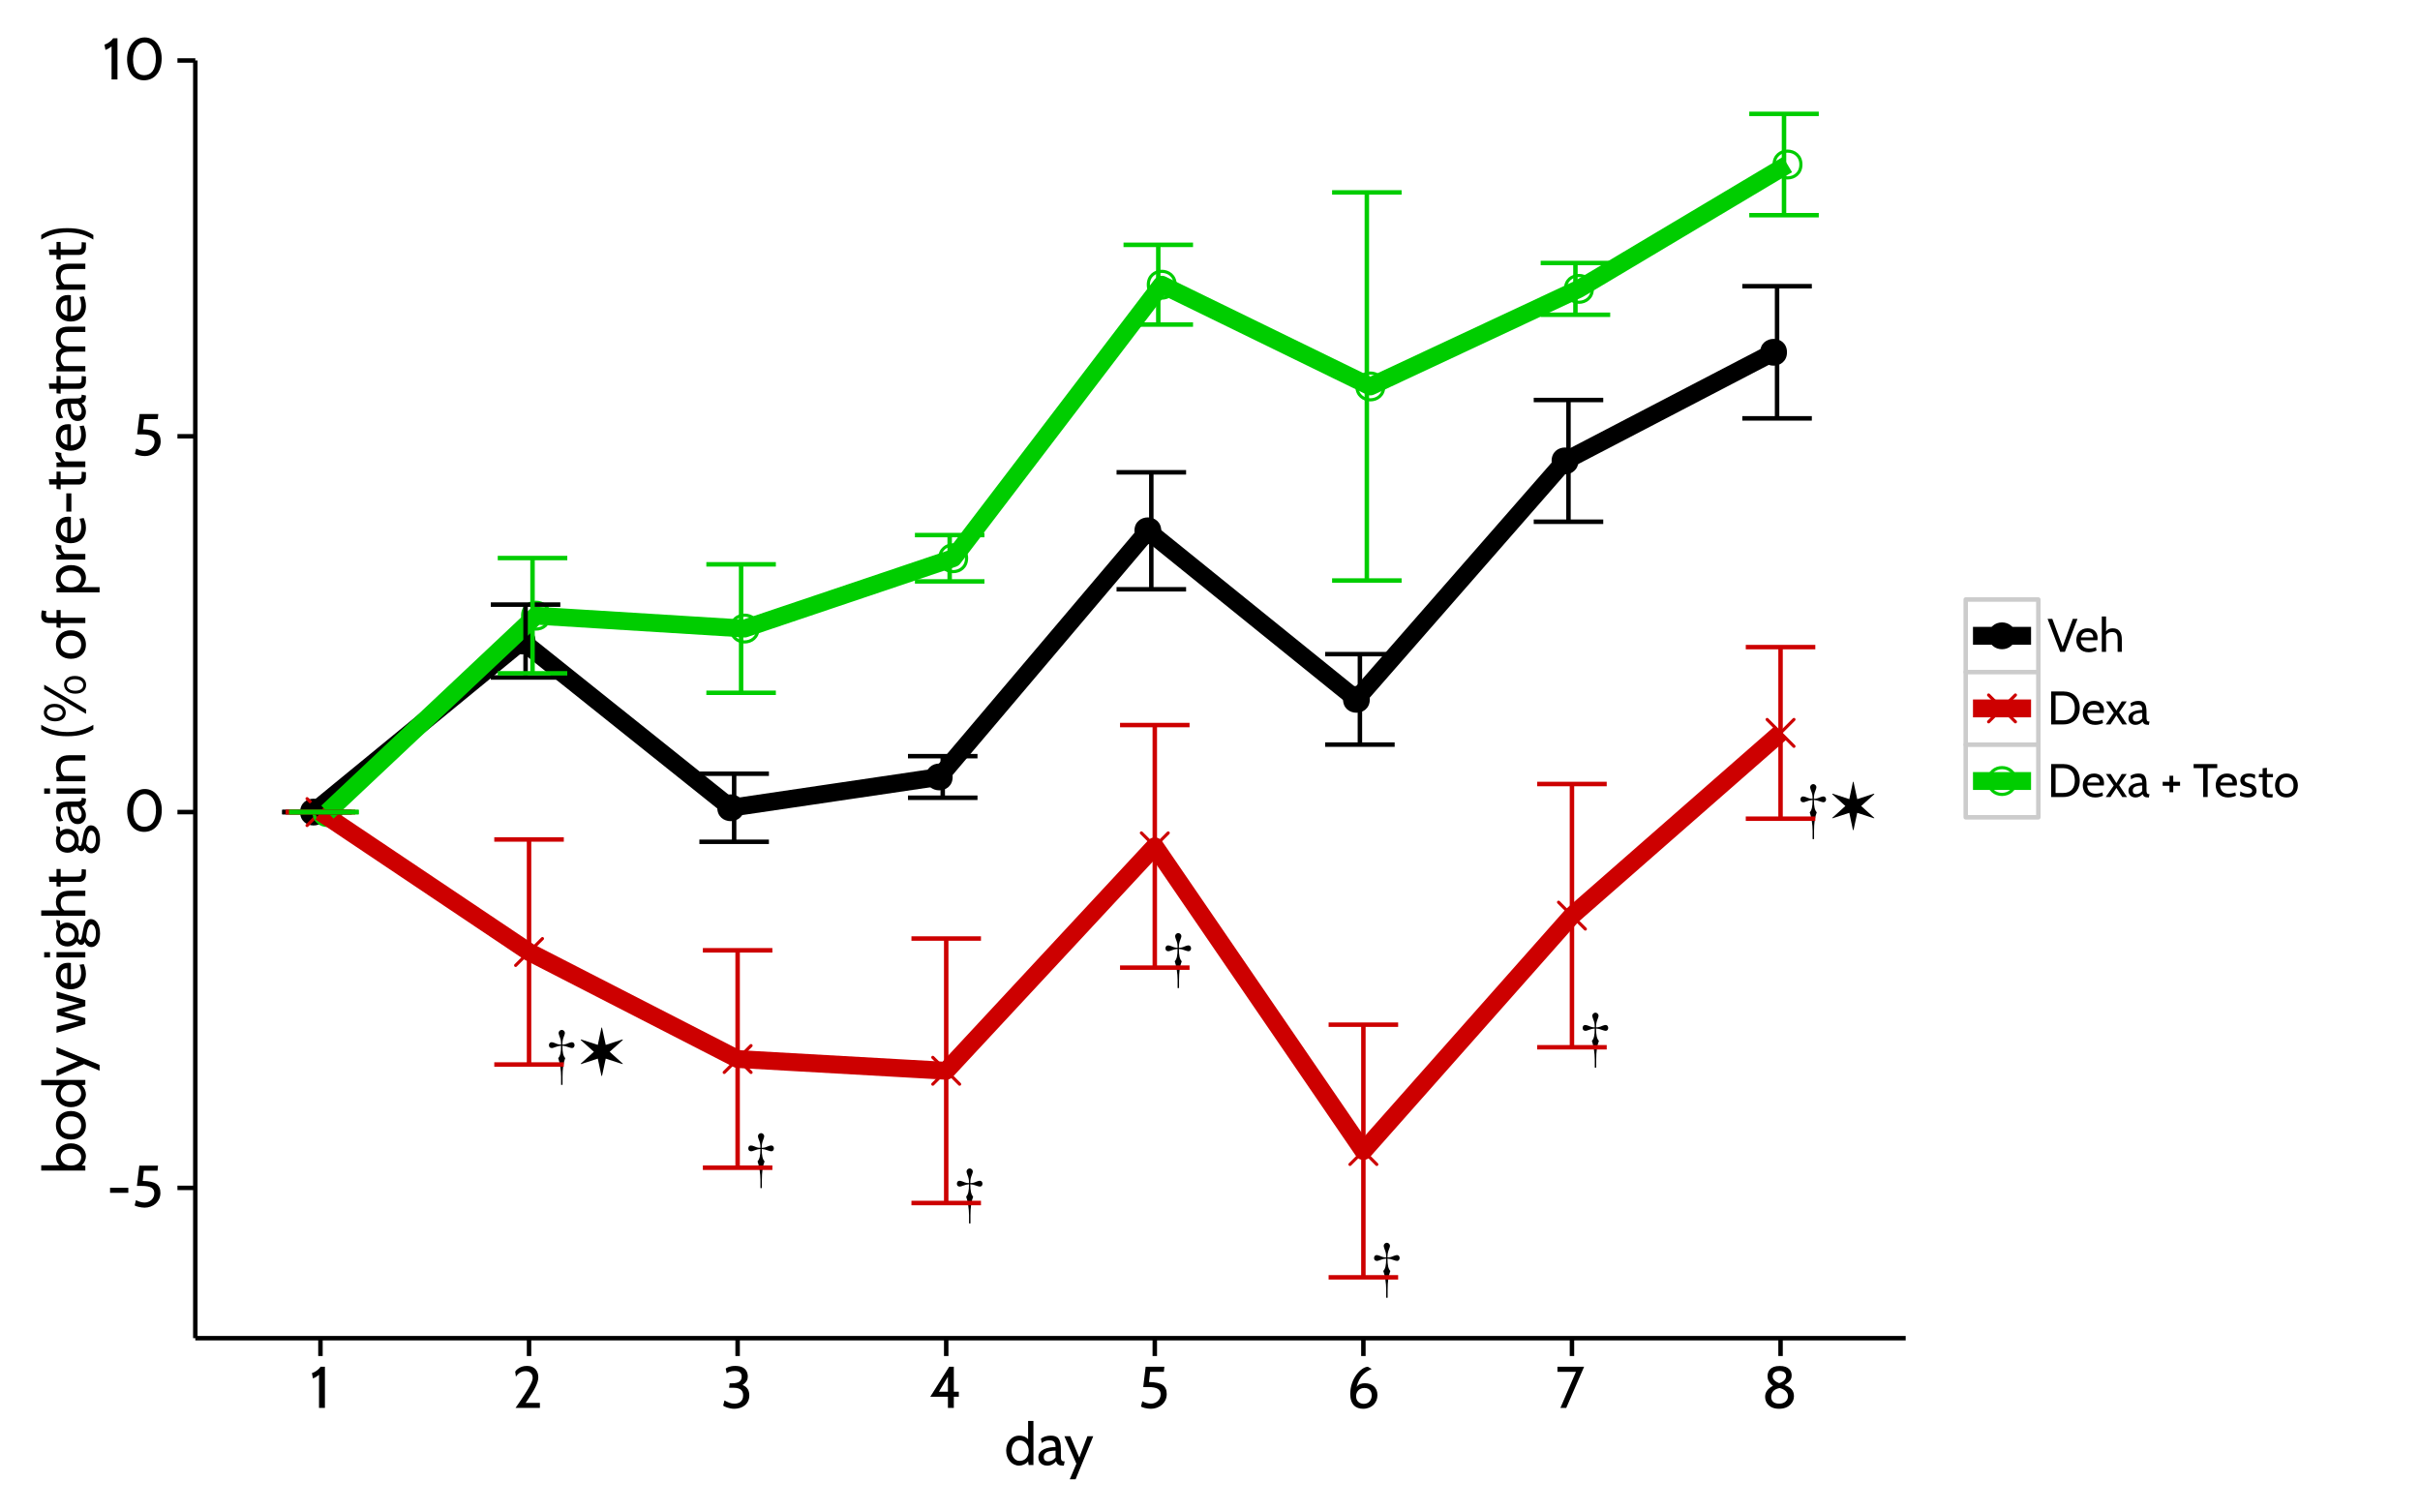 <?xml version="1.0" encoding="UTF-8"?>
<svg xmlns="http://www.w3.org/2000/svg" xmlns:xlink="http://www.w3.org/1999/xlink" width="576pt" height="360pt" viewBox="0 0 576 360" version="1.1">
<defs>
<g>
<symbol overflow="visible" id="glyph0-0">
<path style="stroke:none;" d=""/>
</symbol>
<symbol overflow="visible" id="glyph0-1">
<path style="stroke:none;" d="M 7.031 -7.094 C 7.031 -7.5 6.766 -7.797 6.406 -7.797 C 6.219 -7.797 5.938 -7.719 5.625 -7.594 C 4.969 -7.312 4.719 -7.25 4.141 -7.234 C 4.141 -8.094 4.219 -8.484 4.531 -9.266 C 4.656 -9.578 4.734 -9.844 4.734 -10 C 4.734 -10.375 4.359 -10.734 3.984 -10.734 C 3.609 -10.734 3.234 -10.375 3.234 -10 C 3.234 -9.844 3.312 -9.578 3.422 -9.266 C 3.75 -8.469 3.828 -8.078 3.812 -7.234 C 3.266 -7.25 3 -7.312 2.344 -7.594 C 2.031 -7.719 1.75 -7.797 1.578 -7.797 C 1.203 -7.797 0.938 -7.516 0.938 -7.094 C 0.938 -6.656 1.188 -6.406 1.641 -6.406 C 1.828 -6.406 1.984 -6.469 2.359 -6.609 C 3 -6.844 3.266 -6.906 3.812 -6.953 C 3.828 -5.375 3.625 -4.516 3.141 -4.016 C 3.547 -2.938 3.828 -1.031 3.828 0.406 L 3.828 2.359 L 4.172 2.359 L 4.172 0.406 C 4.172 -1.469 4.375 -2.906 4.812 -4.016 C 4.344 -4.5 4.141 -5.391 4.141 -6.953 C 4.703 -6.906 4.938 -6.859 5.609 -6.609 C 5.922 -6.5 6.219 -6.406 6.422 -6.406 C 6.781 -6.406 7.031 -6.703 7.031 -7.094 Z M 7.031 -7.094 "/>
</symbol>
<symbol overflow="visible" id="glyph1-0">
<path style="stroke:none;" d="M 4.625 -10.812 C 5.438 -10.812 6.129 -10.582 6.703 -10.125 C 7.273 -9.676 7.562 -9.082 7.562 -8.344 C 7.562 -7.957 7.473 -7.562 7.297 -7.156 C 7.117 -6.758 6.938 -6.438 6.75 -6.188 C 6.57 -5.938 6.285 -5.57 5.891 -5.094 C 5.359 -4.406 5.008 -3.582 4.844 -2.625 L 4.578 -2.625 C 4.578 -2.82 4.582 -3.004 4.594 -3.172 C 4.613 -3.348 4.645 -3.523 4.688 -3.703 C 4.727 -3.891 4.758 -4.031 4.781 -4.125 C 4.801 -4.219 4.852 -4.367 4.938 -4.578 C 5.02 -4.785 5.07 -4.922 5.094 -4.984 C 5.113 -5.047 5.18 -5.203 5.297 -5.453 C 5.41 -5.703 5.477 -5.859 5.5 -5.922 C 5.895 -6.828 6.094 -7.66 6.094 -8.422 C 6.094 -8.953 5.926 -9.406 5.594 -9.781 C 5.258 -10.156 4.852 -10.344 4.375 -10.344 C 3.977 -10.344 3.625 -10.238 3.312 -10.031 C 3 -9.832 2.844 -9.602 2.844 -9.344 C 2.844 -9.25 2.941 -9.07 3.141 -8.812 C 3.348 -8.562 3.453 -8.344 3.453 -8.156 C 3.453 -7.969 3.391 -7.812 3.266 -7.688 C 3.148 -7.562 2.992 -7.5 2.797 -7.5 C 2.285 -7.5 2.031 -7.828 2.031 -8.484 C 2.031 -9.148 2.273 -9.703 2.766 -10.141 C 3.266 -10.586 3.883 -10.812 4.625 -10.812 Z M 4.734 -1.578 C 4.973 -1.578 5.176 -1.488 5.344 -1.312 C 5.508 -1.145 5.594 -0.941 5.594 -0.703 C 5.594 -0.461 5.508 -0.266 5.344 -0.109 C 5.188 0.047 4.977 0.125 4.719 0.125 C 4.488 0.125 4.289 0.047 4.125 -0.109 C 3.969 -0.266 3.891 -0.457 3.891 -0.688 C 3.891 -0.945 3.969 -1.16 4.125 -1.328 C 4.289 -1.492 4.492 -1.578 4.734 -1.578 Z M 9.062 -12 L 9.062 1.141 L 0.547 1.141 L 0.547 -12 Z M 8.266 -11.328 L 1.328 -11.328 L 1.328 0.625 L 8.266 0.625 Z M 8.266 -11.328 "/>
</symbol>
<symbol overflow="visible" id="glyph1-1">
<path style="stroke:none;" d="M 7.453 -5.516 L 10.531 -2.734 C 10.562 -2.723 10.578 -2.703 10.578 -2.672 C 10.578 -2.617 10.551 -2.594 10.5 -2.594 C 10.488 -2.594 10.473 -2.598 10.453 -2.609 L 6.516 -3.891 L 5.641 0.172 C 5.617 0.223 5.594 0.25 5.562 0.25 C 5.531 0.25 5.504 0.223 5.484 0.172 L 4.625 -3.891 L 0.688 -2.609 L 0.641 -2.594 C 0.586 -2.594 0.562 -2.617 0.562 -2.672 C 0.562 -2.703 0.578 -2.723 0.609 -2.734 L 3.688 -5.516 L 0.609 -8.281 C 0.578 -8.32 0.562 -8.352 0.562 -8.375 C 0.562 -8.426 0.586 -8.453 0.641 -8.453 C 0.648 -8.453 0.664 -8.445 0.688 -8.438 L 4.625 -7.156 L 5.484 -11.203 C 5.492 -11.266 5.52 -11.297 5.562 -11.297 C 5.602 -11.297 5.629 -11.266 5.641 -11.203 L 6.516 -7.156 L 10.5 -8.453 C 10.551 -8.453 10.578 -8.426 10.578 -8.375 C 10.578 -8.352 10.562 -8.32 10.531 -8.281 Z M 7.453 -5.516 "/>
</symbol>
<symbol overflow="visible" id="glyph2-0">
<path style="stroke:none;" d="M 2.266 -3.5 L 2.266 -5.047 L 1.016 -5.047 L 1.016 -3.5 Z M 2.266 -3.5 "/>
</symbol>
<symbol overflow="visible" id="glyph2-1">
<path style="stroke:none;" d="M 5.141 -3.328 L 5.141 -4.531 L 0.797 -4.531 L 0.797 -3.328 Z M 5.141 -3.328 "/>
</symbol>
<symbol overflow="visible" id="glyph2-2">
<path style="stroke:none;" d="M 3.078 0.203 C 5.031 0.203 6.844 -1.156 6.844 -3.297 C 6.844 -5.234 5.688 -6.125 2.625 -6.156 L 2.891 -8.594 L 6.156 -8.594 L 6.281 -9.797 L 1.828 -9.797 L 1.25 -4.969 L 2.438 -4.969 C 4.562 -4.969 5.391 -4.406 5.391 -3.25 C 5.391 -1.938 4.328 -1.016 3.062 -1.016 C 2.438 -1.016 1.641 -1.25 1.031 -1.594 L 0.719 -0.344 C 0.922 -0.125 2.141 0.203 3.078 0.203 Z M 3.078 0.203 "/>
</symbol>
<symbol overflow="visible" id="glyph2-3">
<path style="stroke:none;" d="M 4.906 0.203 C 7.422 0.203 9.109 -1.812 9.109 -5 C 9.109 -8 7.375 -10 5.078 -10 C 2.75 -10 0.875 -7.906 0.875 -4.734 C 0.875 -1.719 2.516 0.203 4.906 0.203 Z M 5.047 -8.797 C 6.516 -8.797 7.734 -7.5 7.734 -5 C 7.734 -2.266 6.578 -1.016 4.938 -1.016 C 3.391 -1.016 2.297 -2.219 2.297 -4.734 C 2.297 -7.453 3.609 -8.797 5.047 -8.797 Z M 5.047 -8.797 "/>
</symbol>
<symbol overflow="visible" id="glyph2-4">
<path style="stroke:none;" d="M 3.562 0 L 3.562 -9.797 L 2.531 -9.797 C 2.109 -9.141 1.234 -8.531 0.469 -8.281 L 0.703 -7.031 C 1.094 -7.156 1.484 -7.344 2.156 -7.875 L 2.156 0 Z M 3.562 0 "/>
</symbol>
<symbol overflow="visible" id="glyph2-5">
<path style="stroke:none;" d="M 6.578 0 L 6.578 -1.203 L 3.188 -1.203 C 5.391 -4.328 6.203 -6 6.203 -7.312 C 6.203 -8.547 5.547 -10 3.484 -10 C 1.781 -10 0.859 -8.938 0.703 -8.641 L 0.875 -7.453 C 1.281 -7.984 1.953 -8.75 3.156 -8.75 C 4.172 -8.75 4.859 -8.188 4.859 -7.172 C 4.859 -6.406 4.469 -5.266 0.781 0 Z M 6.578 0 "/>
</symbol>
<symbol overflow="visible" id="glyph2-6">
<path style="stroke:none;" d="M 3.219 0.203 C 5.031 0.203 6.781 -0.844 6.781 -3 C 6.781 -3.938 6.438 -5 5.156 -5.438 C 6.141 -6.125 6.422 -6.734 6.422 -7.469 C 6.422 -8.547 5.891 -10 3.438 -10 C 2.125 -10 1.406 -9.578 1.172 -9.359 L 1.406 -8.219 C 1.75 -8.5 2.359 -8.797 3.297 -8.797 C 4.375 -8.797 4.969 -8.406 4.969 -7.469 C 4.969 -6.469 4.391 -5.859 2.625 -5.859 L 2.109 -5.859 L 1.969 -4.797 L 3 -4.797 C 4.922 -4.797 5.312 -3.906 5.312 -2.984 C 5.312 -1.406 4.172 -1.016 3.234 -1.016 C 2.328 -1.016 1.719 -1.312 0.875 -1.781 L 0.562 -0.547 C 0.766 -0.344 1.938 0.203 3.219 0.203 Z M 3.219 0.203 "/>
</symbol>
<symbol overflow="visible" id="glyph2-7">
<path style="stroke:none;" d="M 7 -2.656 L 7 -3.859 L 5.812 -3.859 L 5.812 -9.797 L 4.703 -9.797 L 0.203 -2.656 L 4.406 -2.656 L 4.406 0 L 5.812 0 L 5.812 -2.656 Z M 4.406 -3.859 L 2.266 -3.859 L 4.406 -7.422 Z M 4.406 -3.859 "/>
</symbol>
<symbol overflow="visible" id="glyph2-8">
<path style="stroke:none;" d="M 3.938 0.203 C 6.016 0.203 7.344 -1.25 7.344 -3.047 C 7.344 -4.984 5.969 -5.875 4.375 -5.875 C 3.625 -5.875 2.906 -5.703 2.391 -5 C 3.047 -7.766 4.641 -8.656 5.984 -9.266 L 5.062 -9.797 C 3.5 -9.766 0.875 -7.047 0.875 -3.359 C 0.875 -0.734 2.234 0.203 3.938 0.203 Z M 4.234 -4.75 C 5.641 -4.75 5.984 -3.734 5.984 -3 C 5.984 -1.984 5.359 -0.969 4.109 -0.969 C 3.156 -0.969 2.266 -1.531 2.266 -2.812 C 2.266 -3.984 3.172 -4.75 4.234 -4.75 Z M 4.234 -4.75 "/>
</symbol>
<symbol overflow="visible" id="glyph2-9">
<path style="stroke:none;" d="M 6.891 -9.797 L 0.547 -9.797 L 0.547 -8.594 L 4.953 -8.594 L 1.25 0 L 2.641 0 Z M 6.891 -9.797 "/>
</symbol>
<symbol overflow="visible" id="glyph2-10">
<path style="stroke:none;" d="M 4.141 0.203 C 6.625 0.203 7.688 -1.438 7.688 -2.766 C 7.688 -4.109 7 -4.906 5.5 -5.422 C 6.703 -6.266 7.141 -6.734 7.141 -7.766 C 7.141 -8.828 6.469 -9.984 4.312 -9.984 C 2.062 -9.984 1.406 -8.734 1.406 -7.562 C 1.406 -6.781 1.688 -6.047 2.703 -5.266 C 1.172 -4.453 0.828 -3.469 0.828 -2.641 C 0.828 -1.297 1.766 0.203 4.141 0.203 Z M 4.234 -8.797 C 5.25 -8.797 5.812 -8.359 5.812 -7.625 C 5.812 -6.938 5.312 -6.234 4.172 -5.891 C 3.25 -6.25 2.625 -6.828 2.625 -7.469 C 2.625 -8.297 3.234 -8.797 4.234 -8.797 Z M 4.281 -4.734 C 5.359 -4.469 6.266 -3.797 6.266 -2.781 C 6.266 -1.734 5.359 -1.016 4.203 -1.016 C 3 -1.016 2.281 -1.547 2.281 -2.641 C 2.281 -3.844 3.125 -4.516 4.281 -4.734 Z M 4.281 -4.734 "/>
</symbol>
<symbol overflow="visible" id="glyph2-11">
<path style="stroke:none;" d="M 6.938 0 L 6.938 -10.5 L 5.672 -10.5 L 5.672 -6.125 C 5.078 -6.844 4.188 -7 3.562 -7 C 1.656 -7 0.453 -5.312 0.453 -3.438 C 0.453 -1.422 1.812 0.141 3.562 0.141 C 4.188 0.141 5.156 -0.203 5.672 -0.875 L 5.812 0 Z M 3.672 -5.875 C 4.672 -5.875 5.812 -5.047 5.812 -3.391 C 5.812 -1.672 4.672 -0.984 3.672 -0.984 C 2.469 -0.984 1.734 -2.094 1.734 -3.438 C 1.734 -4.828 2.469 -5.875 3.672 -5.875 Z M 3.672 -5.875 "/>
</symbol>
<symbol overflow="visible" id="glyph2-12">
<path style="stroke:none;" d="M 6.609 -0.875 L 6.484 -0.875 C 5.75 -0.875 5.703 -1.328 5.703 -2.312 L 5.703 -3.703 C 5.703 -6.188 5.016 -7 3.281 -7 C 2.359 -7 1.5 -6.703 0.953 -6.281 L 1.141 -5.266 C 1.859 -5.766 2.422 -5.875 2.938 -5.875 C 3.906 -5.875 4.438 -5.594 4.438 -4.297 C 2.688 -4.266 0.344 -3.781 0.344 -1.844 C 0.344 -0.703 1.172 0.141 2.453 0.141 C 3.328 0.141 4.031 -0.266 4.547 -0.875 C 4.828 -0.219 5.094 0.141 6.312 0.141 L 6.406 0.141 Z M 4.438 -1.797 C 4.031 -1.234 3.359 -0.875 2.688 -0.875 C 2.062 -0.875 1.625 -1.172 1.625 -1.922 C 1.625 -2.938 2.438 -3.359 4.438 -3.438 Z M 4.438 -1.797 "/>
</symbol>
<symbol overflow="visible" id="glyph2-13">
<path style="stroke:none;" d="M 6.969 -6.859 L 5.578 -6.859 L 3.641 -1.766 L 1.5 -6.859 L 0.094 -6.859 L 2.953 -0.312 L 1.375 3.391 L 2.766 3.391 Z M 6.969 -6.859 "/>
</symbol>
<symbol overflow="visible" id="glyph3-0">
<path style="stroke:none;" d="M -3.5 -2.266 L -5.047 -2.266 L -5.047 -1.016 L -3.5 -1.016 Z M -3.5 -2.266 "/>
</symbol>
<symbol overflow="visible" id="glyph3-1">
<path style="stroke:none;" d="M 0.141 -4.219 C 0.141 -5.969 -1.422 -7.328 -3.438 -7.328 C -5.312 -7.328 -7 -6.141 -7 -4.234 C -7 -3.609 -6.828 -2.688 -6.125 -2.094 L -10.5 -2.094 L -10.5 -0.844 L 0 -0.844 L 0 -1.953 L -0.875 -2.094 C -0.203 -2.625 0.141 -3.594 0.141 -4.219 Z M -5.875 -4.078 C -5.875 -5.281 -4.828 -6.031 -3.438 -6.031 C -2.094 -6.031 -0.984 -5.281 -0.984 -4.078 C -0.984 -3.062 -1.703 -2.031 -3.438 -2.031 C -5.078 -2.031 -5.875 -3.062 -5.875 -4.078 Z M -5.875 -4.078 "/>
</symbol>
<symbol overflow="visible" id="glyph3-2">
<path style="stroke:none;" d="M 0.141 -3.844 C 0.141 -5.984 -1.438 -7.25 -3.438 -7.25 C -5.422 -7.25 -7 -5.984 -7 -3.844 C -7 -1.688 -5.422 -0.453 -3.438 -0.453 C -1.438 -0.453 0.141 -1.688 0.141 -3.844 Z M -5.875 -3.844 C -5.875 -5.203 -4.969 -5.969 -3.438 -5.969 C -1.891 -5.969 -0.984 -5.203 -0.984 -3.844 C -0.984 -2.484 -1.891 -1.734 -3.438 -1.734 C -4.969 -1.734 -5.875 -2.484 -5.875 -3.844 Z M -5.875 -3.844 "/>
</symbol>
<symbol overflow="visible" id="glyph3-3">
<path style="stroke:none;" d="M 0 -6.938 L -10.5 -6.938 L -10.5 -5.672 L -6.125 -5.672 C -6.844 -5.078 -7 -4.188 -7 -3.562 C -7 -1.656 -5.312 -0.453 -3.438 -0.453 C -1.422 -0.453 0.141 -1.812 0.141 -3.562 C 0.141 -4.188 -0.203 -5.156 -0.875 -5.672 L 0 -5.812 Z M -5.875 -3.672 C -5.875 -4.672 -5.047 -5.812 -3.391 -5.812 C -1.672 -5.812 -0.984 -4.672 -0.984 -3.672 C -0.984 -2.469 -2.094 -1.734 -3.438 -1.734 C -4.828 -1.734 -5.875 -2.469 -5.875 -3.672 Z M -5.875 -3.672 "/>
</symbol>
<symbol overflow="visible" id="glyph3-4">
<path style="stroke:none;" d="M -6.859 -6.969 L -6.859 -5.578 L -1.766 -3.641 L -6.859 -1.5 L -6.859 -0.094 L -0.312 -2.953 L 3.391 -1.375 L 3.391 -2.766 Z M -6.859 -6.969 "/>
</symbol>
<symbol overflow="visible" id="glyph3-5">
<path style="stroke:none;" d=""/>
</symbol>
<symbol overflow="visible" id="glyph3-6">
<path style="stroke:none;" d="M -6.859 -10 L -6.859 -8.516 L -1.391 -7.203 L -6.656 -5.719 L -6.656 -4.422 L -1.391 -2.969 L -6.859 -1.656 L -6.859 -0.172 L 0 -2.219 L 0 -3.641 L -5.062 -5.078 L 0 -6.516 L 0 -7.922 Z M -6.859 -10 "/>
</symbol>
<symbol overflow="visible" id="glyph3-7">
<path style="stroke:none;" d="M -3.438 -6.688 C -3.672 -6.734 -3.906 -6.75 -4.109 -6.75 C -5.953 -6.75 -7 -5.5 -7 -3.797 C -7 -1.672 -5.406 -0.438 -3.484 -0.438 C -1.516 -0.438 0.141 -1.719 0.141 -4.141 C 0.141 -5.141 -0.156 -5.906 -0.391 -6.438 L -1.391 -6.266 C -1.109 -5.656 -0.984 -4.922 -0.984 -4.297 C -0.984 -3 -1.531 -1.906 -3.438 -1.719 Z M -5.875 -3.766 C -5.875 -4.906 -5.266 -5.453 -4.297 -5.453 L -4.297 -1.828 C -5.297 -2.094 -5.875 -2.641 -5.875 -3.766 Z M -5.875 -3.766 "/>
</symbol>
<symbol overflow="visible" id="glyph3-8">
<path style="stroke:none;" d="M -8.406 -2.109 L -9.797 -2.109 L -9.797 -0.859 L -8.406 -0.859 Z M 0 -2.109 L -6.859 -2.109 L -6.859 -0.859 L 0 -0.859 Z M 0 -2.109 "/>
</symbol>
<symbol overflow="visible" id="glyph3-9">
<path style="stroke:none;" d="M 3.5 -3.562 C 3.5 -5.844 2.453 -7.016 1.344 -7.016 C 0 -7.016 -0.375 -5.297 -0.562 -4.219 C -0.844 -2.594 -0.938 -2.094 -1.281 -2.094 C -1.453 -2.094 -1.594 -2.219 -1.703 -2.422 C -1.625 -2.719 -1.578 -3.078 -1.578 -3.406 C -1.578 -5.188 -2.922 -6.172 -4.312 -6.172 C -4.812 -6.172 -5.344 -6.047 -5.953 -5.547 C -6.016 -5.844 -6.047 -6.266 -6.047 -6.359 L -6.047 -6.672 L -6.891 -6.828 L -6.891 -6.719 C -6.891 -6.031 -6.719 -5.469 -6.5 -5.047 C -6.844 -4.5 -7 -3.953 -7 -3.297 C -7 -1.484 -5.75 -0.5 -4.234 -0.5 C -3.547 -0.5 -2.719 -0.719 -2 -1.688 C -1.688 -1.031 -1.219 -0.875 -0.984 -0.875 C -0.766 -0.875 -0.391 -1 -0.109 -1.578 C 0.266 -0.5 1.047 -0.359 1.422 -0.359 C 2.344 -0.359 3.5 -1.188 3.5 -3.562 Z M -5.984 -3.312 C -5.984 -4.281 -5.406 -4.969 -4.328 -4.969 C -3.328 -4.969 -2.547 -4.391 -2.547 -3.344 C -2.547 -2.375 -3.203 -1.703 -4.281 -1.703 C -5.281 -1.703 -5.984 -2.266 -5.984 -3.312 Z M 0.359 -3.906 C 0.594 -5.156 0.938 -5.734 1.422 -5.734 C 1.953 -5.734 2.516 -5.031 2.516 -3.625 C 2.516 -2.312 2.031 -1.562 1.406 -1.562 C 0.906 -1.562 0.391 -2.031 0.203 -2.656 C 0.219 -2.828 0.359 -3.875 0.359 -3.906 Z M 0.359 -3.906 "/>
</symbol>
<symbol overflow="visible" id="glyph3-10">
<path style="stroke:none;" d="M 0 -6.797 L -3.672 -6.797 C -5.641 -6.797 -7 -6.078 -7 -4.109 C -7 -3.203 -6.719 -2.594 -6.125 -2.109 L -10.5 -2.109 L -10.5 -0.844 L 0 -0.844 L 0 -2.109 L -4.984 -2.109 C -5.594 -2.5 -5.875 -3.062 -5.875 -3.906 C -5.875 -5.125 -5.297 -5.547 -3.672 -5.547 L 0 -5.547 Z M 0 -6.797 "/>
</symbol>
<symbol overflow="visible" id="glyph3-11">
<path style="stroke:none;" d="M -0.875 -4.453 L -0.875 -4.125 C -0.875 -2.766 -0.953 -2.688 -2.266 -2.688 L -5.875 -2.688 L -5.875 -4.5 L -6.859 -4.5 L -6.859 -2.688 L -8.688 -2.688 L -8.547 -1.422 L -6.859 -1.422 L -6.859 -0.359 L -5.875 -0.25 L -5.875 -1.422 L -1.5 -1.422 C -0.672 -1.422 0.141 -1.922 0.141 -3.219 L 0.141 -4.359 Z M -0.875 -4.453 "/>
</symbol>
<symbol overflow="visible" id="glyph3-12">
<path style="stroke:none;" d="M -0.875 -6.609 L -0.875 -6.484 C -0.875 -5.75 -1.328 -5.703 -2.312 -5.703 L -3.703 -5.703 C -6.188 -5.703 -7 -5.016 -7 -3.281 C -7 -2.359 -6.703 -1.5 -6.281 -0.953 L -5.266 -1.141 C -5.766 -1.859 -5.875 -2.422 -5.875 -2.938 C -5.875 -3.906 -5.594 -4.438 -4.297 -4.438 C -4.266 -2.688 -3.781 -0.344 -1.844 -0.344 C -0.703 -0.344 0.141 -1.172 0.141 -2.453 C 0.141 -3.328 -0.266 -4.031 -0.875 -4.547 C -0.219 -4.828 0.141 -5.094 0.141 -6.312 L 0.141 -6.406 Z M -1.797 -4.438 C -1.234 -4.031 -0.875 -3.359 -0.875 -2.688 C -0.875 -2.062 -1.172 -1.625 -1.922 -1.625 C -2.938 -1.625 -3.359 -2.438 -3.438 -4.438 Z M -1.797 -4.438 "/>
</symbol>
<symbol overflow="visible" id="glyph3-13">
<path style="stroke:none;" d="M 0 -7.047 L -3.781 -7.047 C -5.75 -7.047 -7 -6.25 -7 -4.234 C -7 -3.516 -6.828 -2.766 -6.125 -1.969 L -6.859 -1.828 L -6.859 -0.859 L 0 -0.859 L 0 -2.109 L -4.984 -2.109 C -5.594 -2.469 -5.875 -3.203 -5.875 -3.984 C -5.875 -5.297 -5.234 -5.781 -3.781 -5.781 L 0 -5.781 Z M 0 -7.047 "/>
</symbol>
<symbol overflow="visible" id="glyph3-14">
<path style="stroke:none;" d="M 1.906 -3.312 C 0.344 -2.359 -1.625 -1.594 -4.297 -1.594 C -6.969 -1.594 -8.938 -2.359 -10.5 -3.312 L -10.5 -2.219 C -8.984 -1.219 -7.25 -0.594 -4.297 -0.594 C -1.344 -0.594 0.391 -1.219 1.906 -2.219 Z M 1.906 -3.312 "/>
</symbol>
<symbol overflow="visible" id="glyph3-15">
<path style="stroke:none;" d="M 0.188 -9.141 C 0.188 -10.406 -0.797 -11.281 -2.5 -11.281 C -4.125 -11.281 -5.062 -10.391 -5.062 -9.219 C -5.062 -8.062 -4.094 -7.062 -2.391 -7.062 C -0.75 -7.062 0.188 -7.922 0.188 -9.141 Z M -9.797 -9.203 L -9.797 -8.156 L 0.172 -2.266 L 0.172 -3.312 Z M -4.656 -2.531 C -4.656 -3.75 -5.609 -4.641 -7.344 -4.641 C -8.969 -4.641 -9.875 -3.75 -9.875 -2.609 C -9.875 -1.469 -8.922 -0.484 -7.203 -0.484 C -5.578 -0.484 -4.656 -1.344 -4.656 -2.531 Z M -4.406 -9.156 C -4.406 -9.922 -3.703 -10.516 -2.5 -10.516 C -1.234 -10.516 -0.5 -9.984 -0.5 -9.109 C -0.5 -8.297 -1.188 -7.766 -2.391 -7.766 C -3.656 -7.766 -4.406 -8.391 -4.406 -9.156 Z M -9.156 -2.594 C -9.156 -3.266 -8.422 -3.875 -7.344 -3.875 C -6.141 -3.875 -5.391 -3.297 -5.391 -2.547 C -5.391 -1.859 -6.109 -1.281 -7.203 -1.281 C -8.391 -1.281 -9.156 -1.875 -9.156 -2.594 Z M -9.156 -2.594 "/>
</symbol>
<symbol overflow="visible" id="glyph3-16">
<path style="stroke:none;" d="M -5.875 -4.438 L -6.859 -4.438 L -6.859 -2.594 L -7.703 -2.594 C -9.094 -2.594 -9.375 -2.656 -9.375 -3.312 C -9.375 -3.578 -9.359 -3.844 -9.25 -4.156 L -10.312 -4.359 C -10.438 -4.016 -10.5 -3.719 -10.5 -2.922 C -10.5 -1.875 -9.703 -1.328 -8.594 -1.328 L -6.859 -1.328 L -6.859 -0.312 L -5.875 -0.141 L -5.875 -1.328 L 0 -1.328 L 0 -2.594 L -5.875 -2.594 Z M -5.875 -4.438 "/>
</symbol>
<symbol overflow="visible" id="glyph3-17">
<path style="stroke:none;" d="M 0.141 -4.266 C 0.141 -6.297 -1.422 -7.344 -3.438 -7.344 C -5.312 -7.344 -7 -6.203 -7 -4.281 C -7 -3.156 -6.594 -2.562 -5.875 -1.969 L -6.859 -1.828 L -6.859 -0.859 L 3.391 -0.859 L 3.391 -2.109 L -0.875 -2.109 C -0.203 -2.625 0.141 -3.656 0.141 -4.266 Z M -5.875 -4.125 C -5.875 -5.328 -4.828 -6.047 -3.438 -6.047 C -2.094 -6.047 -0.984 -5.328 -0.984 -4.125 C -0.984 -3.125 -1.703 -2.047 -3.438 -2.047 C -5.078 -2.047 -5.875 -3.125 -5.875 -4.125 Z M -5.875 -4.125 "/>
</symbol>
<symbol overflow="visible" id="glyph3-18">
<path style="stroke:none;" d="M -7.109 -4.484 L -7.109 -4.375 C -7.109 -3.531 -6.656 -2.875 -5.719 -2.047 L -6.859 -1.891 L -6.859 -0.859 L 0 -0.859 L 0 -2.203 L -4.844 -2.203 C -5.281 -2.438 -5.719 -3.188 -5.719 -3.766 L -5.719 -4.203 Z M -7.109 -4.484 "/>
</symbol>
<symbol overflow="visible" id="glyph3-19">
<path style="stroke:none;" d="M -3.328 -5.141 L -4.531 -5.141 L -4.531 -0.797 L -3.328 -0.797 Z M -3.328 -5.141 "/>
</symbol>
<symbol overflow="visible" id="glyph3-20">
<path style="stroke:none;" d="M 0 -11.5 L -4.047 -11.5 C -6.062 -11.5 -7 -10.578 -7 -8.859 C -7 -7.594 -6.484 -6.797 -5.625 -6.359 C -6.781 -5.719 -7 -4.828 -7 -4.031 C -7 -3.297 -6.828 -2.766 -6.125 -1.969 L -6.859 -1.828 L -6.859 -0.859 L 0 -0.859 L 0 -2.109 L -4.984 -2.109 C -5.594 -2.469 -5.875 -3.156 -5.875 -3.938 C -5.875 -4.891 -5.453 -5.547 -3.781 -5.547 L 0 -5.547 L 0 -6.797 L -3.969 -6.797 C -4.75 -6.797 -5.875 -7.016 -5.875 -8.625 C -5.875 -9.766 -5.312 -10.234 -4.031 -10.234 L 0 -10.234 Z M 0 -11.5 "/>
</symbol>
<symbol overflow="visible" id="glyph3-21">
<path style="stroke:none;" d="M 1.906 -1.438 C 0.391 -2.438 -1.344 -3.062 -4.297 -3.062 C -7.25 -3.062 -8.984 -2.438 -10.5 -1.438 L -10.5 -0.344 C -8.938 -1.297 -6.969 -2.062 -4.297 -2.062 C -1.625 -2.062 0.344 -1.297 1.906 -0.344 Z M 1.906 -1.438 "/>
</symbol>
<symbol overflow="visible" id="glyph4-0">
<path style="stroke:none;" d="M 1.812 -2.797 L 1.812 -4.031 L 0.812 -4.031 L 0.812 -2.797 Z M 1.812 -2.797 "/>
</symbol>
<symbol overflow="visible" id="glyph4-1">
<path style="stroke:none;" d="M 7.172 -7.844 L 6.047 -7.844 L 3.625 -1.219 L 1.172 -7.844 L 0.047 -7.844 L 3.047 0 L 4.172 0 Z M 7.172 -7.844 "/>
</symbol>
<symbol overflow="visible" id="glyph4-2">
<path style="stroke:none;" d="M 5.359 -2.75 C 5.391 -2.938 5.406 -3.125 5.406 -3.281 C 5.406 -4.766 4.406 -5.594 3.031 -5.594 C 1.328 -5.594 0.344 -4.328 0.344 -2.797 C 0.344 -1.203 1.375 0.109 3.312 0.109 C 4.109 0.109 4.734 -0.125 5.156 -0.312 L 5.016 -1.109 C 4.531 -0.891 3.938 -0.781 3.438 -0.781 C 2.391 -0.781 1.531 -1.219 1.375 -2.75 Z M 3.016 -4.703 C 3.938 -4.703 4.359 -4.219 4.359 -3.438 L 1.469 -3.438 C 1.672 -4.234 2.125 -4.703 3.016 -4.703 Z M 3.016 -4.703 "/>
</symbol>
<symbol overflow="visible" id="glyph4-3">
<path style="stroke:none;" d="M 5.438 0 L 5.438 -2.938 C 5.438 -4.516 4.859 -5.594 3.281 -5.594 C 2.562 -5.594 2.078 -5.375 1.688 -4.891 L 1.688 -8.406 L 0.672 -8.406 L 0.672 0 L 1.688 0 L 1.688 -3.984 C 2 -4.484 2.453 -4.703 3.125 -4.703 C 4.094 -4.703 4.438 -4.234 4.438 -2.938 L 4.438 0 Z M 5.438 0 "/>
</symbol>
<symbol overflow="visible" id="glyph4-4">
<path style="stroke:none;" d="M 3.797 0 C 6.078 0 7.703 -1.438 7.703 -3.922 C 7.703 -6.391 6.078 -7.844 3.797 -7.844 L 0.891 -7.844 L 0.891 0 Z M 3.797 -6.875 C 5.594 -6.875 6.531 -5.688 6.531 -3.922 C 6.531 -2.156 5.594 -0.969 3.797 -0.969 L 1.953 -0.969 L 1.953 -6.875 Z M 3.797 -6.875 "/>
</symbol>
<symbol overflow="visible" id="glyph4-5">
<path style="stroke:none;" d="M 5.188 0 L 3.312 -2.828 L 5.125 -5.484 L 3.938 -5.484 L 2.672 -3.312 L 1.297 -5.484 L 0.172 -5.484 L 2.031 -2.734 L 0.125 0 L 1.25 0 L 2.672 -2.156 L 4.062 0 Z M 5.188 0 "/>
</symbol>
<symbol overflow="visible" id="glyph4-6">
<path style="stroke:none;" d="M 5.281 -0.688 L 5.188 -0.688 C 4.609 -0.688 4.562 -1.062 4.562 -1.844 L 4.562 -2.969 C 4.562 -4.953 4.016 -5.594 2.625 -5.594 C 1.891 -5.594 1.203 -5.359 0.766 -5.031 L 0.906 -4.219 C 1.484 -4.609 1.938 -4.703 2.359 -4.703 C 3.125 -4.703 3.547 -4.484 3.547 -3.438 C 2.156 -3.422 0.266 -3.031 0.266 -1.484 C 0.266 -0.562 0.938 0.109 1.953 0.109 C 2.672 0.109 3.219 -0.219 3.641 -0.688 C 3.859 -0.172 4.078 0.109 5.047 0.109 L 5.125 0.109 Z M 3.547 -1.438 C 3.219 -0.984 2.688 -0.688 2.156 -0.688 C 1.641 -0.688 1.297 -0.938 1.297 -1.531 C 1.297 -2.359 1.953 -2.688 3.547 -2.75 Z M 3.547 -1.438 "/>
</symbol>
<symbol overflow="visible" id="glyph4-7">
<path style="stroke:none;" d=""/>
</symbol>
<symbol overflow="visible" id="glyph4-8">
<path style="stroke:none;" d="M 4.656 -2.672 L 4.656 -3.625 L 3.031 -3.625 L 3.031 -5.062 L 2.141 -5.062 L 2.141 -3.625 L 0.516 -3.625 L 0.516 -2.672 L 2.141 -2.672 L 2.141 -1.141 L 3.031 -1.141 L 3.031 -2.672 Z M 4.656 -2.672 "/>
</symbol>
<symbol overflow="visible" id="glyph4-9">
<path style="stroke:none;" d="M 5.797 -6.875 L 5.797 -7.844 L 0.172 -7.844 L 0.172 -6.875 L 2.453 -6.875 L 2.453 0 L 3.516 0 L 3.516 -6.875 Z M 5.797 -6.875 "/>
</symbol>
<symbol overflow="visible" id="glyph4-10">
<path style="stroke:none;" d="M 2.234 0.109 C 3.922 0.109 4.328 -0.797 4.328 -1.531 C 4.328 -2.672 3.312 -3 2.766 -3.156 C 1.906 -3.422 1.484 -3.547 1.484 -4.062 C 1.484 -4.578 1.922 -4.812 2.547 -4.812 C 3.172 -4.812 3.578 -4.594 3.906 -4.328 L 4.016 -5.25 C 3.688 -5.406 3.266 -5.594 2.531 -5.594 C 1.031 -5.594 0.469 -4.797 0.469 -3.953 C 0.469 -2.844 1.438 -2.578 2.203 -2.375 C 2.641 -2.25 3.297 -2.031 3.297 -1.469 C 3.297 -1.031 2.906 -0.781 2.203 -0.781 C 1.359 -0.781 0.719 -1.125 0.484 -1.344 L 0.359 -0.375 C 0.609 -0.188 1.266 0.109 2.234 0.109 Z M 2.234 0.109 "/>
</symbol>
<symbol overflow="visible" id="glyph4-11">
<path style="stroke:none;" d="M 3.562 -0.688 L 3.312 -0.688 C 2.219 -0.688 2.156 -0.766 2.156 -1.812 L 2.156 -4.703 L 3.594 -4.703 L 3.594 -5.484 L 2.156 -5.484 L 2.156 -6.953 L 1.141 -6.844 L 1.141 -5.484 L 0.297 -5.484 L 0.203 -4.703 L 1.141 -4.703 L 1.141 -1.203 C 1.141 -0.531 1.531 0.109 2.578 0.109 L 3.484 0.109 Z M 3.562 -0.688 "/>
</symbol>
<symbol overflow="visible" id="glyph4-12">
<path style="stroke:none;" d="M 3.078 0.109 C 4.797 0.109 5.797 -1.156 5.797 -2.75 C 5.797 -4.328 4.797 -5.594 3.078 -5.594 C 1.359 -5.594 0.359 -4.328 0.359 -2.75 C 0.359 -1.156 1.359 0.109 3.078 0.109 Z M 3.078 -4.703 C 4.172 -4.703 4.766 -3.984 4.766 -2.75 C 4.766 -1.516 4.172 -0.781 3.078 -0.781 C 2 -0.781 1.391 -1.516 1.391 -2.75 C 1.391 -3.984 2 -4.703 3.078 -4.703 Z M 3.078 -4.703 "/>
</symbol>
</g>
</defs>
<g id="surface870">
<rect x="0" y="0" width="576" height="360" style="fill:rgb(100%,100%,100%);fill-opacity:1;stroke:none;"/>
<rect x="0" y="0" width="576" height="360" style="fill:rgb(100%,100%,100%);fill-opacity:1;stroke:none;"/>
<path style="fill:none;stroke-width:1.063;stroke-linecap:round;stroke-linejoin:round;stroke:rgb(100%,100%,100%);stroke-opacity:1;stroke-miterlimit:10;" d="M 0 360 L 576 360 L 576 0 L 0 0 Z M 0 360 "/>
<path style=" stroke:none;fill-rule:nonzero;fill:rgb(0%,0%,0%);fill-opacity:1;" d="M 77.809 193.289 C 77.809 197.543 71.43 197.543 71.43 193.289 C 71.43 189.039 77.809 189.039 77.809 193.289 "/>
<path style="fill:none;stroke-width:0.75;stroke-linecap:round;stroke-linejoin:round;stroke:rgb(80.392%,0%,0%);stroke-opacity:1;stroke-miterlimit:10;" d="M 73.086 196.48 L 79.465 190.102 "/>
<path style="fill:none;stroke-width:0.75;stroke-linecap:round;stroke-linejoin:round;stroke:rgb(80.392%,0%,0%);stroke-opacity:1;stroke-miterlimit:10;" d="M 73.086 190.102 L 79.465 196.48 "/>
<path style="fill:none;stroke-width:0.75;stroke-linecap:round;stroke-linejoin:round;stroke:rgb(0%,80.392%,0%);stroke-opacity:1;stroke-miterlimit:10;" d="M 81.117 193.289 C 81.117 197.543 74.742 197.543 74.742 193.289 C 74.742 189.039 81.117 189.039 81.117 193.289 "/>
<path style=" stroke:none;fill-rule:nonzero;fill:rgb(0%,0%,0%);fill-opacity:1;" d="M 127.453 152.578 C 127.453 156.828 121.078 156.828 121.078 152.578 C 121.078 148.324 127.453 148.324 127.453 152.578 "/>
<path style="fill:none;stroke-width:0.75;stroke-linecap:round;stroke-linejoin:round;stroke:rgb(80.392%,0%,0%);stroke-opacity:1;stroke-miterlimit:10;" d="M 122.73 229.781 L 129.109 223.402 "/>
<path style="fill:none;stroke-width:0.75;stroke-linecap:round;stroke-linejoin:round;stroke:rgb(80.392%,0%,0%);stroke-opacity:1;stroke-miterlimit:10;" d="M 122.73 223.402 L 129.109 229.781 "/>
<path style="fill:none;stroke-width:0.75;stroke-linecap:round;stroke-linejoin:round;stroke:rgb(0%,80.392%,0%);stroke-opacity:1;stroke-miterlimit:10;" d="M 130.766 146.543 C 130.766 150.797 124.387 150.797 124.387 146.543 C 124.387 142.293 130.766 142.293 130.766 146.543 "/>
<path style=" stroke:none;fill-rule:nonzero;fill:rgb(0%,0%,0%);fill-opacity:1;" d="M 177.102 192.262 C 177.102 196.516 170.723 196.516 170.723 192.262 C 170.723 188.012 177.102 188.012 177.102 192.262 "/>
<path style="fill:none;stroke-width:0.75;stroke-linecap:round;stroke-linejoin:round;stroke:rgb(80.392%,0%,0%);stroke-opacity:1;stroke-miterlimit:10;" d="M 172.379 255.254 L 178.758 248.875 "/>
<path style="fill:none;stroke-width:0.75;stroke-linecap:round;stroke-linejoin:round;stroke:rgb(80.392%,0%,0%);stroke-opacity:1;stroke-miterlimit:10;" d="M 172.379 248.875 L 178.758 255.254 "/>
<path style="fill:none;stroke-width:0.75;stroke-linecap:round;stroke-linejoin:round;stroke:rgb(0%,80.392%,0%);stroke-opacity:1;stroke-miterlimit:10;" d="M 180.41 149.609 C 180.41 153.859 174.031 153.859 174.031 149.609 C 174.031 145.355 180.41 145.355 180.41 149.609 "/>
<path style=" stroke:none;fill-rule:nonzero;fill:rgb(0%,0%,0%);fill-opacity:1;" d="M 226.746 184.93 C 226.746 189.18 220.371 189.18 220.371 184.93 C 220.371 180.676 226.746 180.676 226.746 184.93 "/>
<path style="fill:none;stroke-width:0.75;stroke-linecap:round;stroke-linejoin:round;stroke:rgb(80.392%,0%,0%);stroke-opacity:1;stroke-miterlimit:10;" d="M 222.023 258.055 L 228.402 251.676 "/>
<path style="fill:none;stroke-width:0.75;stroke-linecap:round;stroke-linejoin:round;stroke:rgb(80.392%,0%,0%);stroke-opacity:1;stroke-miterlimit:10;" d="M 222.023 251.676 L 228.402 258.055 "/>
<path style="fill:none;stroke-width:0.75;stroke-linecap:round;stroke-linejoin:round;stroke:rgb(0%,80.392%,0%);stroke-opacity:1;stroke-miterlimit:10;" d="M 230.059 132.867 C 230.059 137.121 223.68 137.121 223.68 132.867 C 223.68 128.617 230.059 128.617 230.059 132.867 "/>
<path style=" stroke:none;fill-rule:nonzero;fill:rgb(0%,0%,0%);fill-opacity:1;" d="M 276.395 126.34 C 276.395 130.59 270.016 130.59 270.016 126.34 C 270.016 122.086 276.395 122.086 276.395 126.34 "/>
<path style="fill:none;stroke-width:0.75;stroke-linecap:round;stroke-linejoin:round;stroke:rgb(80.392%,0%,0%);stroke-opacity:1;stroke-miterlimit:10;" d="M 271.672 204.637 L 278.051 198.258 "/>
<path style="fill:none;stroke-width:0.75;stroke-linecap:round;stroke-linejoin:round;stroke:rgb(80.392%,0%,0%);stroke-opacity:1;stroke-miterlimit:10;" d="M 271.672 198.258 L 278.051 204.637 "/>
<path style="fill:none;stroke-width:0.75;stroke-linecap:round;stroke-linejoin:round;stroke:rgb(0%,80.392%,0%);stroke-opacity:1;stroke-miterlimit:10;" d="M 279.703 67.766 C 279.703 72.02 273.324 72.02 273.324 67.766 C 273.324 63.516 279.703 63.516 279.703 67.766 "/>
<path style=" stroke:none;fill-rule:nonzero;fill:rgb(0%,0%,0%);fill-opacity:1;" d="M 326.039 166.457 C 326.039 170.711 319.664 170.711 319.664 166.457 C 319.664 162.207 326.039 162.207 326.039 166.457 "/>
<path style="fill:none;stroke-width:0.75;stroke-linecap:round;stroke-linejoin:round;stroke:rgb(80.392%,0%,0%);stroke-opacity:1;stroke-miterlimit:10;" d="M 321.316 277.152 L 327.695 270.777 "/>
<path style="fill:none;stroke-width:0.75;stroke-linecap:round;stroke-linejoin:round;stroke:rgb(80.392%,0%,0%);stroke-opacity:1;stroke-miterlimit:10;" d="M 321.316 270.777 L 327.695 277.152 "/>
<path style="fill:none;stroke-width:0.75;stroke-linecap:round;stroke-linejoin:round;stroke:rgb(0%,80.392%,0%);stroke-opacity:1;stroke-miterlimit:10;" d="M 329.352 91.98 C 329.352 96.234 322.973 96.234 322.973 91.98 C 322.973 87.73 329.352 87.73 329.352 91.98 "/>
<path style=" stroke:none;fill-rule:nonzero;fill:rgb(0%,0%,0%);fill-opacity:1;" d="M 375.688 109.699 C 375.688 113.953 369.309 113.953 369.309 109.699 C 369.309 105.449 375.688 105.449 375.688 109.699 "/>
<path style="fill:none;stroke-width:0.75;stroke-linecap:round;stroke-linejoin:round;stroke:rgb(80.392%,0%,0%);stroke-opacity:1;stroke-miterlimit:10;" d="M 370.965 221.129 L 377.34 214.75 "/>
<path style="fill:none;stroke-width:0.75;stroke-linecap:round;stroke-linejoin:round;stroke:rgb(80.392%,0%,0%);stroke-opacity:1;stroke-miterlimit:10;" d="M 370.965 214.75 L 377.34 221.129 "/>
<path style="fill:none;stroke-width:0.75;stroke-linecap:round;stroke-linejoin:round;stroke:rgb(0%,80.392%,0%);stroke-opacity:1;stroke-miterlimit:10;" d="M 378.996 68.758 C 378.996 73.012 372.617 73.012 372.617 68.758 C 372.617 64.508 378.996 64.508 378.996 68.758 "/>
<path style=" stroke:none;fill-rule:nonzero;fill:rgb(0%,0%,0%);fill-opacity:1;" d="M 425.332 83.852 C 425.332 88.102 418.957 88.102 418.957 83.852 C 418.957 79.598 425.332 79.598 425.332 83.852 "/>
<path style="fill:none;stroke-width:0.75;stroke-linecap:round;stroke-linejoin:round;stroke:rgb(80.392%,0%,0%);stroke-opacity:1;stroke-miterlimit:10;" d="M 420.609 177.633 L 426.988 171.254 "/>
<path style="fill:none;stroke-width:0.75;stroke-linecap:round;stroke-linejoin:round;stroke:rgb(80.392%,0%,0%);stroke-opacity:1;stroke-miterlimit:10;" d="M 420.609 171.254 L 426.988 177.633 "/>
<path style="fill:none;stroke-width:0.75;stroke-linecap:round;stroke-linejoin:round;stroke:rgb(0%,80.392%,0%);stroke-opacity:1;stroke-miterlimit:10;" d="M 428.645 39.16 C 428.645 43.41 422.266 43.41 422.266 39.16 C 422.266 34.906 428.645 34.906 428.645 39.16 "/>
<path style="fill:none;stroke-width:4.252;stroke-linecap:butt;stroke-linejoin:round;stroke:rgb(0%,0%,0%);stroke-opacity:1;stroke-miterlimit:1;" d="M 74.621 193.289 L 124.266 152.578 L 173.914 192.262 L 223.559 184.93 L 273.203 126.34 L 322.852 166.457 L 372.496 109.699 L 422.145 83.852 "/>
<path style="fill:none;stroke-width:4.252;stroke-linecap:butt;stroke-linejoin:round;stroke:rgb(80.392%,0%,0%);stroke-opacity:1;stroke-miterlimit:1;" d="M 76.273 193.289 L 125.922 226.594 L 175.566 252.066 L 225.215 254.867 L 274.859 201.449 L 324.508 273.965 L 374.152 217.938 L 423.801 174.441 "/>
<path style="fill:none;stroke-width:4.252;stroke-linecap:butt;stroke-linejoin:round;stroke:rgb(0%,80.392%,0%);stroke-opacity:1;stroke-miterlimit:1;" d="M 77.93 193.289 L 127.574 146.543 L 177.223 149.609 L 226.867 132.867 L 276.516 67.766 L 326.16 91.98 L 375.809 68.758 L 425.453 39.16 "/>
<g style="fill:rgb(0%,0%,0%);fill-opacity:1;">
  <use xlink:href="#glyph0-1" x="129.723" y="255.864"/>
</g>
<g style="fill:rgb(0%,0%,0%);fill-opacity:1;">
  <use xlink:href="#glyph1-1" x="137.66" y="255.864"/>
</g>
<g style="fill:rgb(0%,0%,0%);fill-opacity:1;">
  <use xlink:href="#glyph0-1" x="177.168" y="280.438"/>
</g>
<g style="fill:rgb(0%,0%,0%);fill-opacity:1;">
  <use xlink:href="#glyph0-1" x="226.816" y="288.837"/>
</g>
<g style="fill:rgb(0%,0%,0%);fill-opacity:1;">
  <use xlink:href="#glyph0-1" x="276.461" y="232.817"/>
</g>
<g style="fill:rgb(0%,0%,0%);fill-opacity:1;">
  <use xlink:href="#glyph0-1" x="326.109" y="306.528"/>
</g>
<g style="fill:rgb(0%,0%,0%);fill-opacity:1;">
  <use xlink:href="#glyph0-1" x="375.754" y="251.763"/>
</g>
<g style="fill:rgb(0%,0%,0%);fill-opacity:1;">
  <use xlink:href="#glyph0-1" x="427.602" y="197.36"/>
</g>
<g style="fill:rgb(0%,0%,0%);fill-opacity:1;">
  <use xlink:href="#glyph1-1" x="435.539" y="197.36"/>
</g>
<path style="fill:none;stroke-width:1.063;stroke-linecap:butt;stroke-linejoin:round;stroke:rgb(0%,0%,0%);stroke-opacity:1;stroke-miterlimit:1;" d="M 67.172 193.289 L 83.723 193.289 "/>
<path style="fill:none;stroke-width:1.063;stroke-linecap:butt;stroke-linejoin:round;stroke:rgb(0%,0%,0%);stroke-opacity:1;stroke-miterlimit:1;" d="M 75.445 193.289 L 75.445 193.289 "/>
<path style="fill:none;stroke-width:1.063;stroke-linecap:butt;stroke-linejoin:round;stroke:rgb(0%,0%,0%);stroke-opacity:1;stroke-miterlimit:1;" d="M 67.172 193.289 L 83.723 193.289 "/>
<path style="fill:none;stroke-width:1.063;stroke-linecap:butt;stroke-linejoin:round;stroke:rgb(0%,0%,0%);stroke-opacity:1;stroke-miterlimit:1;" d="M 116.82 143.906 L 133.367 143.906 "/>
<path style="fill:none;stroke-width:1.063;stroke-linecap:butt;stroke-linejoin:round;stroke:rgb(0%,0%,0%);stroke-opacity:1;stroke-miterlimit:1;" d="M 125.094 143.906 L 125.094 161.25 "/>
<path style="fill:none;stroke-width:1.063;stroke-linecap:butt;stroke-linejoin:round;stroke:rgb(0%,0%,0%);stroke-opacity:1;stroke-miterlimit:1;" d="M 116.82 161.25 L 133.367 161.25 "/>
<path style="fill:none;stroke-width:1.063;stroke-linecap:butt;stroke-linejoin:round;stroke:rgb(0%,0%,0%);stroke-opacity:1;stroke-miterlimit:1;" d="M 166.465 184.156 L 183.016 184.156 "/>
<path style="fill:none;stroke-width:1.063;stroke-linecap:butt;stroke-linejoin:round;stroke:rgb(0%,0%,0%);stroke-opacity:1;stroke-miterlimit:1;" d="M 174.738 184.156 L 174.738 200.367 "/>
<path style="fill:none;stroke-width:1.063;stroke-linecap:butt;stroke-linejoin:round;stroke:rgb(0%,0%,0%);stroke-opacity:1;stroke-miterlimit:1;" d="M 166.465 200.367 L 183.016 200.367 "/>
<path style="fill:none;stroke-width:1.063;stroke-linecap:butt;stroke-linejoin:round;stroke:rgb(0%,0%,0%);stroke-opacity:1;stroke-miterlimit:1;" d="M 216.113 179.98 L 232.66 179.98 "/>
<path style="fill:none;stroke-width:1.063;stroke-linecap:butt;stroke-linejoin:round;stroke:rgb(0%,0%,0%);stroke-opacity:1;stroke-miterlimit:1;" d="M 224.387 179.98 L 224.387 189.879 "/>
<path style="fill:none;stroke-width:1.063;stroke-linecap:butt;stroke-linejoin:round;stroke:rgb(0%,0%,0%);stroke-opacity:1;stroke-miterlimit:1;" d="M 216.113 189.879 L 232.66 189.879 "/>
<path style="fill:none;stroke-width:1.063;stroke-linecap:butt;stroke-linejoin:round;stroke:rgb(0%,0%,0%);stroke-opacity:1;stroke-miterlimit:1;" d="M 265.758 112.422 L 282.309 112.422 "/>
<path style="fill:none;stroke-width:1.063;stroke-linecap:butt;stroke-linejoin:round;stroke:rgb(0%,0%,0%);stroke-opacity:1;stroke-miterlimit:1;" d="M 274.031 112.422 L 274.031 140.258 "/>
<path style="fill:none;stroke-width:1.063;stroke-linecap:butt;stroke-linejoin:round;stroke:rgb(0%,0%,0%);stroke-opacity:1;stroke-miterlimit:1;" d="M 265.758 140.258 L 282.309 140.258 "/>
<path style="fill:none;stroke-width:1.063;stroke-linecap:butt;stroke-linejoin:round;stroke:rgb(0%,0%,0%);stroke-opacity:1;stroke-miterlimit:1;" d="M 315.406 155.691 L 331.953 155.691 "/>
<path style="fill:none;stroke-width:1.063;stroke-linecap:butt;stroke-linejoin:round;stroke:rgb(0%,0%,0%);stroke-opacity:1;stroke-miterlimit:1;" d="M 323.68 155.691 L 323.68 177.227 "/>
<path style="fill:none;stroke-width:1.063;stroke-linecap:butt;stroke-linejoin:round;stroke:rgb(0%,0%,0%);stroke-opacity:1;stroke-miterlimit:1;" d="M 315.406 177.227 L 331.953 177.227 "/>
<path style="fill:none;stroke-width:1.063;stroke-linecap:butt;stroke-linejoin:round;stroke:rgb(0%,0%,0%);stroke-opacity:1;stroke-miterlimit:1;" d="M 365.051 95.215 L 381.598 95.215 "/>
<path style="fill:none;stroke-width:1.063;stroke-linecap:butt;stroke-linejoin:round;stroke:rgb(0%,0%,0%);stroke-opacity:1;stroke-miterlimit:1;" d="M 373.324 95.215 L 373.324 124.184 "/>
<path style="fill:none;stroke-width:1.063;stroke-linecap:butt;stroke-linejoin:round;stroke:rgb(0%,0%,0%);stroke-opacity:1;stroke-miterlimit:1;" d="M 365.051 124.184 L 381.598 124.184 "/>
<path style="fill:none;stroke-width:1.063;stroke-linecap:butt;stroke-linejoin:round;stroke:rgb(0%,0%,0%);stroke-opacity:1;stroke-miterlimit:1;" d="M 414.695 68.121 L 431.246 68.121 "/>
<path style="fill:none;stroke-width:1.063;stroke-linecap:butt;stroke-linejoin:round;stroke:rgb(0%,0%,0%);stroke-opacity:1;stroke-miterlimit:1;" d="M 422.973 68.121 L 422.973 99.578 "/>
<path style="fill:none;stroke-width:1.063;stroke-linecap:butt;stroke-linejoin:round;stroke:rgb(0%,0%,0%);stroke-opacity:1;stroke-miterlimit:1;" d="M 414.695 99.578 L 431.246 99.578 "/>
<path style="fill:none;stroke-width:1.063;stroke-linecap:butt;stroke-linejoin:round;stroke:rgb(80.392%,0%,0%);stroke-opacity:1;stroke-miterlimit:1;" d="M 68 193.289 L 84.547 193.289 "/>
<path style="fill:none;stroke-width:1.063;stroke-linecap:butt;stroke-linejoin:round;stroke:rgb(80.392%,0%,0%);stroke-opacity:1;stroke-miterlimit:1;" d="M 76.273 193.289 L 76.273 193.289 "/>
<path style="fill:none;stroke-width:1.063;stroke-linecap:butt;stroke-linejoin:round;stroke:rgb(80.392%,0%,0%);stroke-opacity:1;stroke-miterlimit:1;" d="M 68 193.289 L 84.547 193.289 "/>
<path style="fill:none;stroke-width:1.063;stroke-linecap:butt;stroke-linejoin:round;stroke:rgb(80.392%,0%,0%);stroke-opacity:1;stroke-miterlimit:1;" d="M 117.645 199.816 L 134.195 199.816 "/>
<path style="fill:none;stroke-width:1.063;stroke-linecap:butt;stroke-linejoin:round;stroke:rgb(80.392%,0%,0%);stroke-opacity:1;stroke-miterlimit:1;" d="M 125.922 199.816 L 125.922 253.367 "/>
<path style="fill:none;stroke-width:1.063;stroke-linecap:butt;stroke-linejoin:round;stroke:rgb(80.392%,0%,0%);stroke-opacity:1;stroke-miterlimit:1;" d="M 117.645 253.367 L 134.195 253.367 "/>
<path style="fill:none;stroke-width:1.063;stroke-linecap:butt;stroke-linejoin:round;stroke:rgb(80.392%,0%,0%);stroke-opacity:1;stroke-miterlimit:1;" d="M 167.293 226.191 L 183.84 226.191 "/>
<path style="fill:none;stroke-width:1.063;stroke-linecap:butt;stroke-linejoin:round;stroke:rgb(80.392%,0%,0%);stroke-opacity:1;stroke-miterlimit:1;" d="M 175.566 226.191 L 175.566 277.941 "/>
<path style="fill:none;stroke-width:1.063;stroke-linecap:butt;stroke-linejoin:round;stroke:rgb(80.392%,0%,0%);stroke-opacity:1;stroke-miterlimit:1;" d="M 167.293 277.941 L 183.84 277.941 "/>
<path style="fill:none;stroke-width:1.063;stroke-linecap:butt;stroke-linejoin:round;stroke:rgb(80.392%,0%,0%);stroke-opacity:1;stroke-miterlimit:1;" d="M 216.938 223.391 L 233.488 223.391 "/>
<path style="fill:none;stroke-width:1.063;stroke-linecap:butt;stroke-linejoin:round;stroke:rgb(80.392%,0%,0%);stroke-opacity:1;stroke-miterlimit:1;" d="M 225.215 223.391 L 225.215 286.34 "/>
<path style="fill:none;stroke-width:1.063;stroke-linecap:butt;stroke-linejoin:round;stroke:rgb(80.392%,0%,0%);stroke-opacity:1;stroke-miterlimit:1;" d="M 216.938 286.34 L 233.488 286.34 "/>
<path style="fill:none;stroke-width:1.063;stroke-linecap:butt;stroke-linejoin:round;stroke:rgb(80.392%,0%,0%);stroke-opacity:1;stroke-miterlimit:1;" d="M 266.586 172.574 L 283.133 172.574 "/>
<path style="fill:none;stroke-width:1.063;stroke-linecap:butt;stroke-linejoin:round;stroke:rgb(80.392%,0%,0%);stroke-opacity:1;stroke-miterlimit:1;" d="M 274.859 172.574 L 274.859 230.32 "/>
<path style="fill:none;stroke-width:1.063;stroke-linecap:butt;stroke-linejoin:round;stroke:rgb(80.392%,0%,0%);stroke-opacity:1;stroke-miterlimit:1;" d="M 266.586 230.32 L 283.133 230.32 "/>
<path style="fill:none;stroke-width:1.063;stroke-linecap:butt;stroke-linejoin:round;stroke:rgb(80.392%,0%,0%);stroke-opacity:1;stroke-miterlimit:1;" d="M 316.23 243.898 L 332.781 243.898 "/>
<path style="fill:none;stroke-width:1.063;stroke-linecap:butt;stroke-linejoin:round;stroke:rgb(80.392%,0%,0%);stroke-opacity:1;stroke-miterlimit:1;" d="M 324.508 243.898 L 324.508 304.031 "/>
<path style="fill:none;stroke-width:1.063;stroke-linecap:butt;stroke-linejoin:round;stroke:rgb(80.392%,0%,0%);stroke-opacity:1;stroke-miterlimit:1;" d="M 316.23 304.031 L 332.781 304.031 "/>
<path style="fill:none;stroke-width:1.063;stroke-linecap:butt;stroke-linejoin:round;stroke:rgb(80.392%,0%,0%);stroke-opacity:1;stroke-miterlimit:1;" d="M 365.879 186.609 L 382.426 186.609 "/>
<path style="fill:none;stroke-width:1.063;stroke-linecap:butt;stroke-linejoin:round;stroke:rgb(80.392%,0%,0%);stroke-opacity:1;stroke-miterlimit:1;" d="M 374.152 186.609 L 374.152 249.266 "/>
<path style="fill:none;stroke-width:1.063;stroke-linecap:butt;stroke-linejoin:round;stroke:rgb(80.392%,0%,0%);stroke-opacity:1;stroke-miterlimit:1;" d="M 365.879 249.266 L 382.426 249.266 "/>
<path style="fill:none;stroke-width:1.063;stroke-linecap:butt;stroke-linejoin:round;stroke:rgb(80.392%,0%,0%);stroke-opacity:1;stroke-miterlimit:1;" d="M 415.523 154.023 L 432.074 154.023 "/>
<path style="fill:none;stroke-width:1.063;stroke-linecap:butt;stroke-linejoin:round;stroke:rgb(80.392%,0%,0%);stroke-opacity:1;stroke-miterlimit:1;" d="M 423.801 154.023 L 423.801 194.863 "/>
<path style="fill:none;stroke-width:1.063;stroke-linecap:butt;stroke-linejoin:round;stroke:rgb(80.392%,0%,0%);stroke-opacity:1;stroke-miterlimit:1;" d="M 415.523 194.863 L 432.074 194.863 "/>
<path style="fill:none;stroke-width:1.063;stroke-linecap:butt;stroke-linejoin:round;stroke:rgb(0%,80.392%,0%);stroke-opacity:1;stroke-miterlimit:1;" d="M 68.828 193.289 L 85.375 193.289 "/>
<path style="fill:none;stroke-width:1.063;stroke-linecap:butt;stroke-linejoin:round;stroke:rgb(0%,80.392%,0%);stroke-opacity:1;stroke-miterlimit:1;" d="M 77.102 193.289 L 77.102 193.289 "/>
<path style="fill:none;stroke-width:1.063;stroke-linecap:butt;stroke-linejoin:round;stroke:rgb(0%,80.392%,0%);stroke-opacity:1;stroke-miterlimit:1;" d="M 68.828 193.289 L 85.375 193.289 "/>
<path style="fill:none;stroke-width:1.063;stroke-linecap:butt;stroke-linejoin:round;stroke:rgb(0%,80.392%,0%);stroke-opacity:1;stroke-miterlimit:1;" d="M 118.473 132.824 L 135.023 132.824 "/>
<path style="fill:none;stroke-width:1.063;stroke-linecap:butt;stroke-linejoin:round;stroke:rgb(0%,80.392%,0%);stroke-opacity:1;stroke-miterlimit:1;" d="M 126.75 132.824 L 126.75 160.262 "/>
<path style="fill:none;stroke-width:1.063;stroke-linecap:butt;stroke-linejoin:round;stroke:rgb(0%,80.392%,0%);stroke-opacity:1;stroke-miterlimit:1;" d="M 118.473 160.262 L 135.023 160.262 "/>
<path style="fill:none;stroke-width:1.063;stroke-linecap:butt;stroke-linejoin:round;stroke:rgb(0%,80.392%,0%);stroke-opacity:1;stroke-miterlimit:1;" d="M 168.121 134.324 L 184.668 134.324 "/>
<path style="fill:none;stroke-width:1.063;stroke-linecap:butt;stroke-linejoin:round;stroke:rgb(0%,80.392%,0%);stroke-opacity:1;stroke-miterlimit:1;" d="M 176.395 134.324 L 176.395 164.895 "/>
<path style="fill:none;stroke-width:1.063;stroke-linecap:butt;stroke-linejoin:round;stroke:rgb(0%,80.392%,0%);stroke-opacity:1;stroke-miterlimit:1;" d="M 168.121 164.895 L 184.668 164.895 "/>
<path style="fill:none;stroke-width:1.063;stroke-linecap:butt;stroke-linejoin:round;stroke:rgb(0%,80.392%,0%);stroke-opacity:1;stroke-miterlimit:1;" d="M 217.766 127.352 L 234.316 127.352 "/>
<path style="fill:none;stroke-width:1.063;stroke-linecap:butt;stroke-linejoin:round;stroke:rgb(0%,80.392%,0%);stroke-opacity:1;stroke-miterlimit:1;" d="M 226.039 127.352 L 226.039 138.383 "/>
<path style="fill:none;stroke-width:1.063;stroke-linecap:butt;stroke-linejoin:round;stroke:rgb(0%,80.392%,0%);stroke-opacity:1;stroke-miterlimit:1;" d="M 217.766 138.383 L 234.316 138.383 "/>
<path style="fill:none;stroke-width:1.063;stroke-linecap:butt;stroke-linejoin:round;stroke:rgb(0%,80.392%,0%);stroke-opacity:1;stroke-miterlimit:1;" d="M 267.414 58.277 L 283.961 58.277 "/>
<path style="fill:none;stroke-width:1.063;stroke-linecap:butt;stroke-linejoin:round;stroke:rgb(0%,80.392%,0%);stroke-opacity:1;stroke-miterlimit:1;" d="M 275.688 58.277 L 275.688 77.254 "/>
<path style="fill:none;stroke-width:1.063;stroke-linecap:butt;stroke-linejoin:round;stroke:rgb(0%,80.392%,0%);stroke-opacity:1;stroke-miterlimit:1;" d="M 267.414 77.254 L 283.961 77.254 "/>
<path style="fill:none;stroke-width:1.063;stroke-linecap:butt;stroke-linejoin:round;stroke:rgb(0%,80.392%,0%);stroke-opacity:1;stroke-miterlimit:1;" d="M 317.059 45.793 L 333.609 45.793 "/>
<path style="fill:none;stroke-width:1.063;stroke-linecap:butt;stroke-linejoin:round;stroke:rgb(0%,80.392%,0%);stroke-opacity:1;stroke-miterlimit:1;" d="M 325.332 45.793 L 325.332 138.168 "/>
<path style="fill:none;stroke-width:1.063;stroke-linecap:butt;stroke-linejoin:round;stroke:rgb(0%,80.392%,0%);stroke-opacity:1;stroke-miterlimit:1;" d="M 317.059 138.168 L 333.609 138.168 "/>
<path style="fill:none;stroke-width:1.063;stroke-linecap:butt;stroke-linejoin:round;stroke:rgb(0%,80.392%,0%);stroke-opacity:1;stroke-miterlimit:1;" d="M 366.707 62.605 L 383.254 62.605 "/>
<path style="fill:none;stroke-width:1.063;stroke-linecap:butt;stroke-linejoin:round;stroke:rgb(0%,80.392%,0%);stroke-opacity:1;stroke-miterlimit:1;" d="M 374.98 62.605 L 374.98 74.914 "/>
<path style="fill:none;stroke-width:1.063;stroke-linecap:butt;stroke-linejoin:round;stroke:rgb(0%,80.392%,0%);stroke-opacity:1;stroke-miterlimit:1;" d="M 366.707 74.914 L 383.254 74.914 "/>
<path style="fill:none;stroke-width:1.063;stroke-linecap:butt;stroke-linejoin:round;stroke:rgb(0%,80.392%,0%);stroke-opacity:1;stroke-miterlimit:1;" d="M 416.352 27.098 L 432.902 27.098 "/>
<path style="fill:none;stroke-width:1.063;stroke-linecap:butt;stroke-linejoin:round;stroke:rgb(0%,80.392%,0%);stroke-opacity:1;stroke-miterlimit:1;" d="M 424.625 27.098 L 424.625 51.223 "/>
<path style="fill:none;stroke-width:1.063;stroke-linecap:butt;stroke-linejoin:round;stroke:rgb(0%,80.392%,0%);stroke-opacity:1;stroke-miterlimit:1;" d="M 416.352 51.223 L 432.902 51.223 "/>
<path style="fill:none;stroke-width:1.063;stroke-linecap:butt;stroke-linejoin:round;stroke:rgb(0%,0%,0%);stroke-opacity:1;stroke-miterlimit:10;" d="M 46.488 318.512 L 46.488 14.398 "/>
<g style="fill:rgb(0%,0%,0%);fill-opacity:1;">
  <use xlink:href="#glyph2-1" x="25.398" y="287.244"/>
  <use xlink:href="#glyph2-2" x="31.334" y="287.244"/>
</g>
<g style="fill:rgb(0%,0%,0%);fill-opacity:1;">
  <use xlink:href="#glyph2-3" x="29.398" y="197.799"/>
</g>
<g style="fill:rgb(0%,0%,0%);fill-opacity:1;">
  <use xlink:href="#glyph2-2" x="31.398" y="108.354"/>
</g>
<g style="fill:rgb(0%,0%,0%);fill-opacity:1;">
  <use xlink:href="#glyph2-4" x="24.398" y="18.908"/>
  <use xlink:href="#glyph2-3" x="29.368" y="18.908"/>
</g>
<path style="fill:none;stroke-width:1.063;stroke-linecap:butt;stroke-linejoin:round;stroke:rgb(0%,0%,0%);stroke-opacity:1;stroke-miterlimit:10;" d="M 42.234 282.734 L 46.488 282.734 "/>
<path style="fill:none;stroke-width:1.063;stroke-linecap:butt;stroke-linejoin:round;stroke:rgb(0%,0%,0%);stroke-opacity:1;stroke-miterlimit:10;" d="M 42.234 193.289 L 46.488 193.289 "/>
<path style="fill:none;stroke-width:1.063;stroke-linecap:butt;stroke-linejoin:round;stroke:rgb(0%,0%,0%);stroke-opacity:1;stroke-miterlimit:10;" d="M 42.234 103.844 L 46.488 103.844 "/>
<path style="fill:none;stroke-width:1.063;stroke-linecap:butt;stroke-linejoin:round;stroke:rgb(0%,0%,0%);stroke-opacity:1;stroke-miterlimit:10;" d="M 42.234 14.398 L 46.488 14.398 "/>
<path style="fill:none;stroke-width:1.063;stroke-linecap:butt;stroke-linejoin:round;stroke:rgb(0%,0%,0%);stroke-opacity:1;stroke-miterlimit:10;" d="M 46.488 318.512 L 453.586 318.512 "/>
<path style="fill:none;stroke-width:1.063;stroke-linecap:butt;stroke-linejoin:round;stroke:rgb(0%,0%,0%);stroke-opacity:1;stroke-miterlimit:10;" d="M 76.273 322.766 L 76.273 318.512 "/>
<path style="fill:none;stroke-width:1.063;stroke-linecap:butt;stroke-linejoin:round;stroke:rgb(0%,0%,0%);stroke-opacity:1;stroke-miterlimit:10;" d="M 125.922 322.766 L 125.922 318.512 "/>
<path style="fill:none;stroke-width:1.063;stroke-linecap:butt;stroke-linejoin:round;stroke:rgb(0%,0%,0%);stroke-opacity:1;stroke-miterlimit:10;" d="M 175.566 322.766 L 175.566 318.512 "/>
<path style="fill:none;stroke-width:1.063;stroke-linecap:butt;stroke-linejoin:round;stroke:rgb(0%,0%,0%);stroke-opacity:1;stroke-miterlimit:10;" d="M 225.215 322.766 L 225.215 318.512 "/>
<path style="fill:none;stroke-width:1.063;stroke-linecap:butt;stroke-linejoin:round;stroke:rgb(0%,0%,0%);stroke-opacity:1;stroke-miterlimit:10;" d="M 274.859 322.766 L 274.859 318.512 "/>
<path style="fill:none;stroke-width:1.063;stroke-linecap:butt;stroke-linejoin:round;stroke:rgb(0%,0%,0%);stroke-opacity:1;stroke-miterlimit:10;" d="M 324.508 322.766 L 324.508 318.512 "/>
<path style="fill:none;stroke-width:1.063;stroke-linecap:butt;stroke-linejoin:round;stroke:rgb(0%,0%,0%);stroke-opacity:1;stroke-miterlimit:10;" d="M 374.152 322.766 L 374.152 318.512 "/>
<path style="fill:none;stroke-width:1.063;stroke-linecap:butt;stroke-linejoin:round;stroke:rgb(0%,0%,0%);stroke-opacity:1;stroke-miterlimit:10;" d="M 423.801 322.766 L 423.801 318.512 "/>
<g style="fill:rgb(0%,0%,0%);fill-opacity:1;">
  <use xlink:href="#glyph2-4" x="73.773" y="335.111"/>
</g>
<g style="fill:rgb(0%,0%,0%);fill-opacity:1;">
  <use xlink:href="#glyph2-5" x="121.922" y="335.111"/>
</g>
<g style="fill:rgb(0%,0%,0%);fill-opacity:1;">
  <use xlink:href="#glyph2-6" x="171.566" y="335.111"/>
</g>
<g style="fill:rgb(0%,0%,0%);fill-opacity:1;">
  <use xlink:href="#glyph2-7" x="221.215" y="335.111"/>
</g>
<g style="fill:rgb(0%,0%,0%);fill-opacity:1;">
  <use xlink:href="#glyph2-2" x="270.859" y="335.111"/>
</g>
<g style="fill:rgb(0%,0%,0%);fill-opacity:1;">
  <use xlink:href="#glyph2-8" x="320.508" y="335.111"/>
</g>
<g style="fill:rgb(0%,0%,0%);fill-opacity:1;">
  <use xlink:href="#glyph2-9" x="370.152" y="335.111"/>
</g>
<g style="fill:rgb(0%,0%,0%);fill-opacity:1;">
  <use xlink:href="#glyph2-10" x="419.301" y="335.111"/>
</g>
<g style="fill:rgb(0%,0%,0%);fill-opacity:1;">
  <use xlink:href="#glyph2-11" x="239.035" y="348.709"/>
  <use xlink:href="#glyph2-12" x="246.805" y="348.709"/>
  <use xlink:href="#glyph2-13" x="253.245" y="348.709"/>
</g>
<g style="fill:rgb(0%,0%,0%);fill-opacity:1;">
  <use xlink:href="#glyph3-1" x="20.311" y="279.457"/>
  <use xlink:href="#glyph3-2" x="20.311" y="271.688"/>
  <use xlink:href="#glyph3-3" x="20.311" y="263.987"/>
  <use xlink:href="#glyph3-4" x="20.311" y="256.218"/>
  <use xlink:href="#glyph3-5" x="20.311" y="249.147"/>
  <use xlink:href="#glyph3-6" x="20.311" y="245.997"/>
  <use xlink:href="#glyph3-7" x="20.311" y="235.916"/>
  <use xlink:href="#glyph3-8" x="20.311" y="228.748"/>
  <use xlink:href="#glyph3-9" x="20.311" y="225.78"/>
  <use xlink:href="#glyph3-10" x="20.311" y="218.809"/>
  <use xlink:href="#glyph3-11" x="20.311" y="211.332"/>
  <use xlink:href="#glyph3-5" x="20.311" y="206.614"/>
  <use xlink:href="#glyph3-9" x="20.311" y="203.464"/>
  <use xlink:href="#glyph3-12" x="20.311" y="196.492"/>
  <use xlink:href="#glyph3-8" x="20.311" y="189.772"/>
  <use xlink:href="#glyph3-13" x="20.311" y="186.805"/>
  <use xlink:href="#glyph3-5" x="20.311" y="178.979"/>
  <use xlink:href="#glyph3-14" x="20.311" y="175.828"/>
  <use xlink:href="#glyph3-15" x="20.311" y="172.174"/>
  <use xlink:href="#glyph3-5" x="20.311" y="160.414"/>
  <use xlink:href="#glyph3-2" x="20.311" y="157.264"/>
  <use xlink:href="#glyph3-16" x="20.311" y="149.633"/>
  <use xlink:href="#glyph3-5" x="20.311" y="144.999"/>
  <use xlink:href="#glyph3-17" x="20.311" y="141.849"/>
  <use xlink:href="#glyph3-18" x="20.311" y="134.051"/>
  <use xlink:href="#glyph3-7" x="20.311" y="129.738"/>
  <use xlink:href="#glyph3-19" x="20.311" y="122.57"/>
  <use xlink:href="#glyph3-11" x="20.311" y="116.746"/>
  <use xlink:href="#glyph3-18" x="20.311" y="112.028"/>
  <use xlink:href="#glyph3-7" x="20.311" y="107.716"/>
  <use xlink:href="#glyph3-12" x="20.311" y="100.548"/>
  <use xlink:href="#glyph3-11" x="20.311" y="93.968"/>
  <use xlink:href="#glyph3-20" x="20.311" y="89.25"/>
  <use xlink:href="#glyph3-7" x="20.311" y="76.972"/>
  <use xlink:href="#glyph3-13" x="20.311" y="69.804"/>
  <use xlink:href="#glyph3-11" x="20.311" y="62.089"/>
  <use xlink:href="#glyph3-21" x="20.311" y="57.371"/>
</g>
<path style=" stroke:none;fill-rule:nonzero;fill:rgb(100%,100%,100%);fill-opacity:1;" d="M 463.621 198.789 L 551.566 198.789 L 551.566 134.125 L 463.621 134.125 Z M 463.621 198.789 "/>
<path style="fill-rule:nonzero;fill:rgb(100%,100%,100%);fill-opacity:1;stroke-width:1.063;stroke-linecap:round;stroke-linejoin:round;stroke:rgb(80%,80%,80%);stroke-opacity:1;stroke-miterlimit:10;" d="M 467.875 159.977 L 485.156 159.977 L 485.156 142.695 L 467.875 142.695 Z M 467.875 159.977 "/>
<path style=" stroke:none;fill-rule:nonzero;fill:rgb(0%,0%,0%);fill-opacity:1;" d="M 479.703 151.336 C 479.703 155.59 473.324 155.59 473.324 151.336 C 473.324 147.086 479.703 147.086 479.703 151.336 "/>
<path style="fill:none;stroke-width:4.252;stroke-linecap:butt;stroke-linejoin:round;stroke:rgb(0%,0%,0%);stroke-opacity:1;stroke-miterlimit:10;" d="M 469.602 151.336 L 483.426 151.336 "/>
<path style="fill-rule:nonzero;fill:rgb(100%,100%,100%);fill-opacity:1;stroke-width:1.063;stroke-linecap:round;stroke-linejoin:round;stroke:rgb(80%,80%,80%);stroke-opacity:1;stroke-miterlimit:10;" d="M 467.875 177.258 L 485.156 177.258 L 485.156 159.977 L 467.875 159.977 Z M 467.875 177.258 "/>
<path style="fill:none;stroke-width:0.75;stroke-linecap:round;stroke-linejoin:round;stroke:rgb(80.392%,0%,0%);stroke-opacity:1;stroke-miterlimit:10;" d="M 473.324 171.805 L 479.703 165.426 "/>
<path style="fill:none;stroke-width:0.75;stroke-linecap:round;stroke-linejoin:round;stroke:rgb(80.392%,0%,0%);stroke-opacity:1;stroke-miterlimit:10;" d="M 473.324 165.426 L 479.703 171.805 "/>
<path style="fill:none;stroke-width:4.252;stroke-linecap:butt;stroke-linejoin:round;stroke:rgb(80.392%,0%,0%);stroke-opacity:1;stroke-miterlimit:10;" d="M 469.602 168.617 L 483.426 168.617 "/>
<path style="fill-rule:nonzero;fill:rgb(100%,100%,100%);fill-opacity:1;stroke-width:1.063;stroke-linecap:round;stroke-linejoin:round;stroke:rgb(80%,80%,80%);stroke-opacity:1;stroke-miterlimit:10;" d="M 467.875 194.535 L 485.156 194.535 L 485.156 177.254 L 467.875 177.254 Z M 467.875 194.535 "/>
<path style="fill:none;stroke-width:0.75;stroke-linecap:round;stroke-linejoin:round;stroke:rgb(0%,80.392%,0%);stroke-opacity:1;stroke-miterlimit:10;" d="M 479.703 185.898 C 479.703 190.148 473.324 190.148 473.324 185.898 C 473.324 181.645 479.703 181.645 479.703 185.898 "/>
<path style="fill:none;stroke-width:4.252;stroke-linecap:butt;stroke-linejoin:round;stroke:rgb(0%,80.392%,0%);stroke-opacity:1;stroke-miterlimit:10;" d="M 469.602 185.898 L 483.426 185.898 "/>
<g style="fill:rgb(0%,0%,0%);fill-opacity:1;">
  <use xlink:href="#glyph4-1" x="487.312" y="155.144"/>
  <use xlink:href="#glyph4-2" x="493.855" y="155.144"/>
  <use xlink:href="#glyph4-3" x="499.592" y="155.144"/>
</g>
<g style="fill:rgb(0%,0%,0%);fill-opacity:1;">
  <use xlink:href="#glyph4-4" x="487.312" y="172.425"/>
  <use xlink:href="#glyph4-2" x="495.391" y="172.425"/>
  <use xlink:href="#glyph4-5" x="501.071" y="172.425"/>
  <use xlink:href="#glyph4-6" x="506.338" y="172.425"/>
</g>
<g style="fill:rgb(0%,0%,0%);fill-opacity:1;">
  <use xlink:href="#glyph4-4" x="487.312" y="189.706"/>
  <use xlink:href="#glyph4-2" x="495.391" y="189.706"/>
  <use xlink:href="#glyph4-5" x="501.071" y="189.706"/>
  <use xlink:href="#glyph4-6" x="506.338" y="189.706"/>
  <use xlink:href="#glyph4-7" x="511.716" y="189.706"/>
  <use xlink:href="#glyph4-8" x="514.236" y="189.706"/>
  <use xlink:href="#glyph4-7" x="519.424" y="189.706"/>
  <use xlink:href="#glyph4-9" x="521.944" y="189.706"/>
  <use xlink:href="#glyph4-2" x="527.031" y="189.706"/>
  <use xlink:href="#glyph4-10" x="532.768" y="189.706"/>
  <use xlink:href="#glyph4-11" x="537.405" y="189.706"/>
  <use xlink:href="#glyph4-12" x="541.137" y="189.706"/>
</g>
</g>
</svg>
